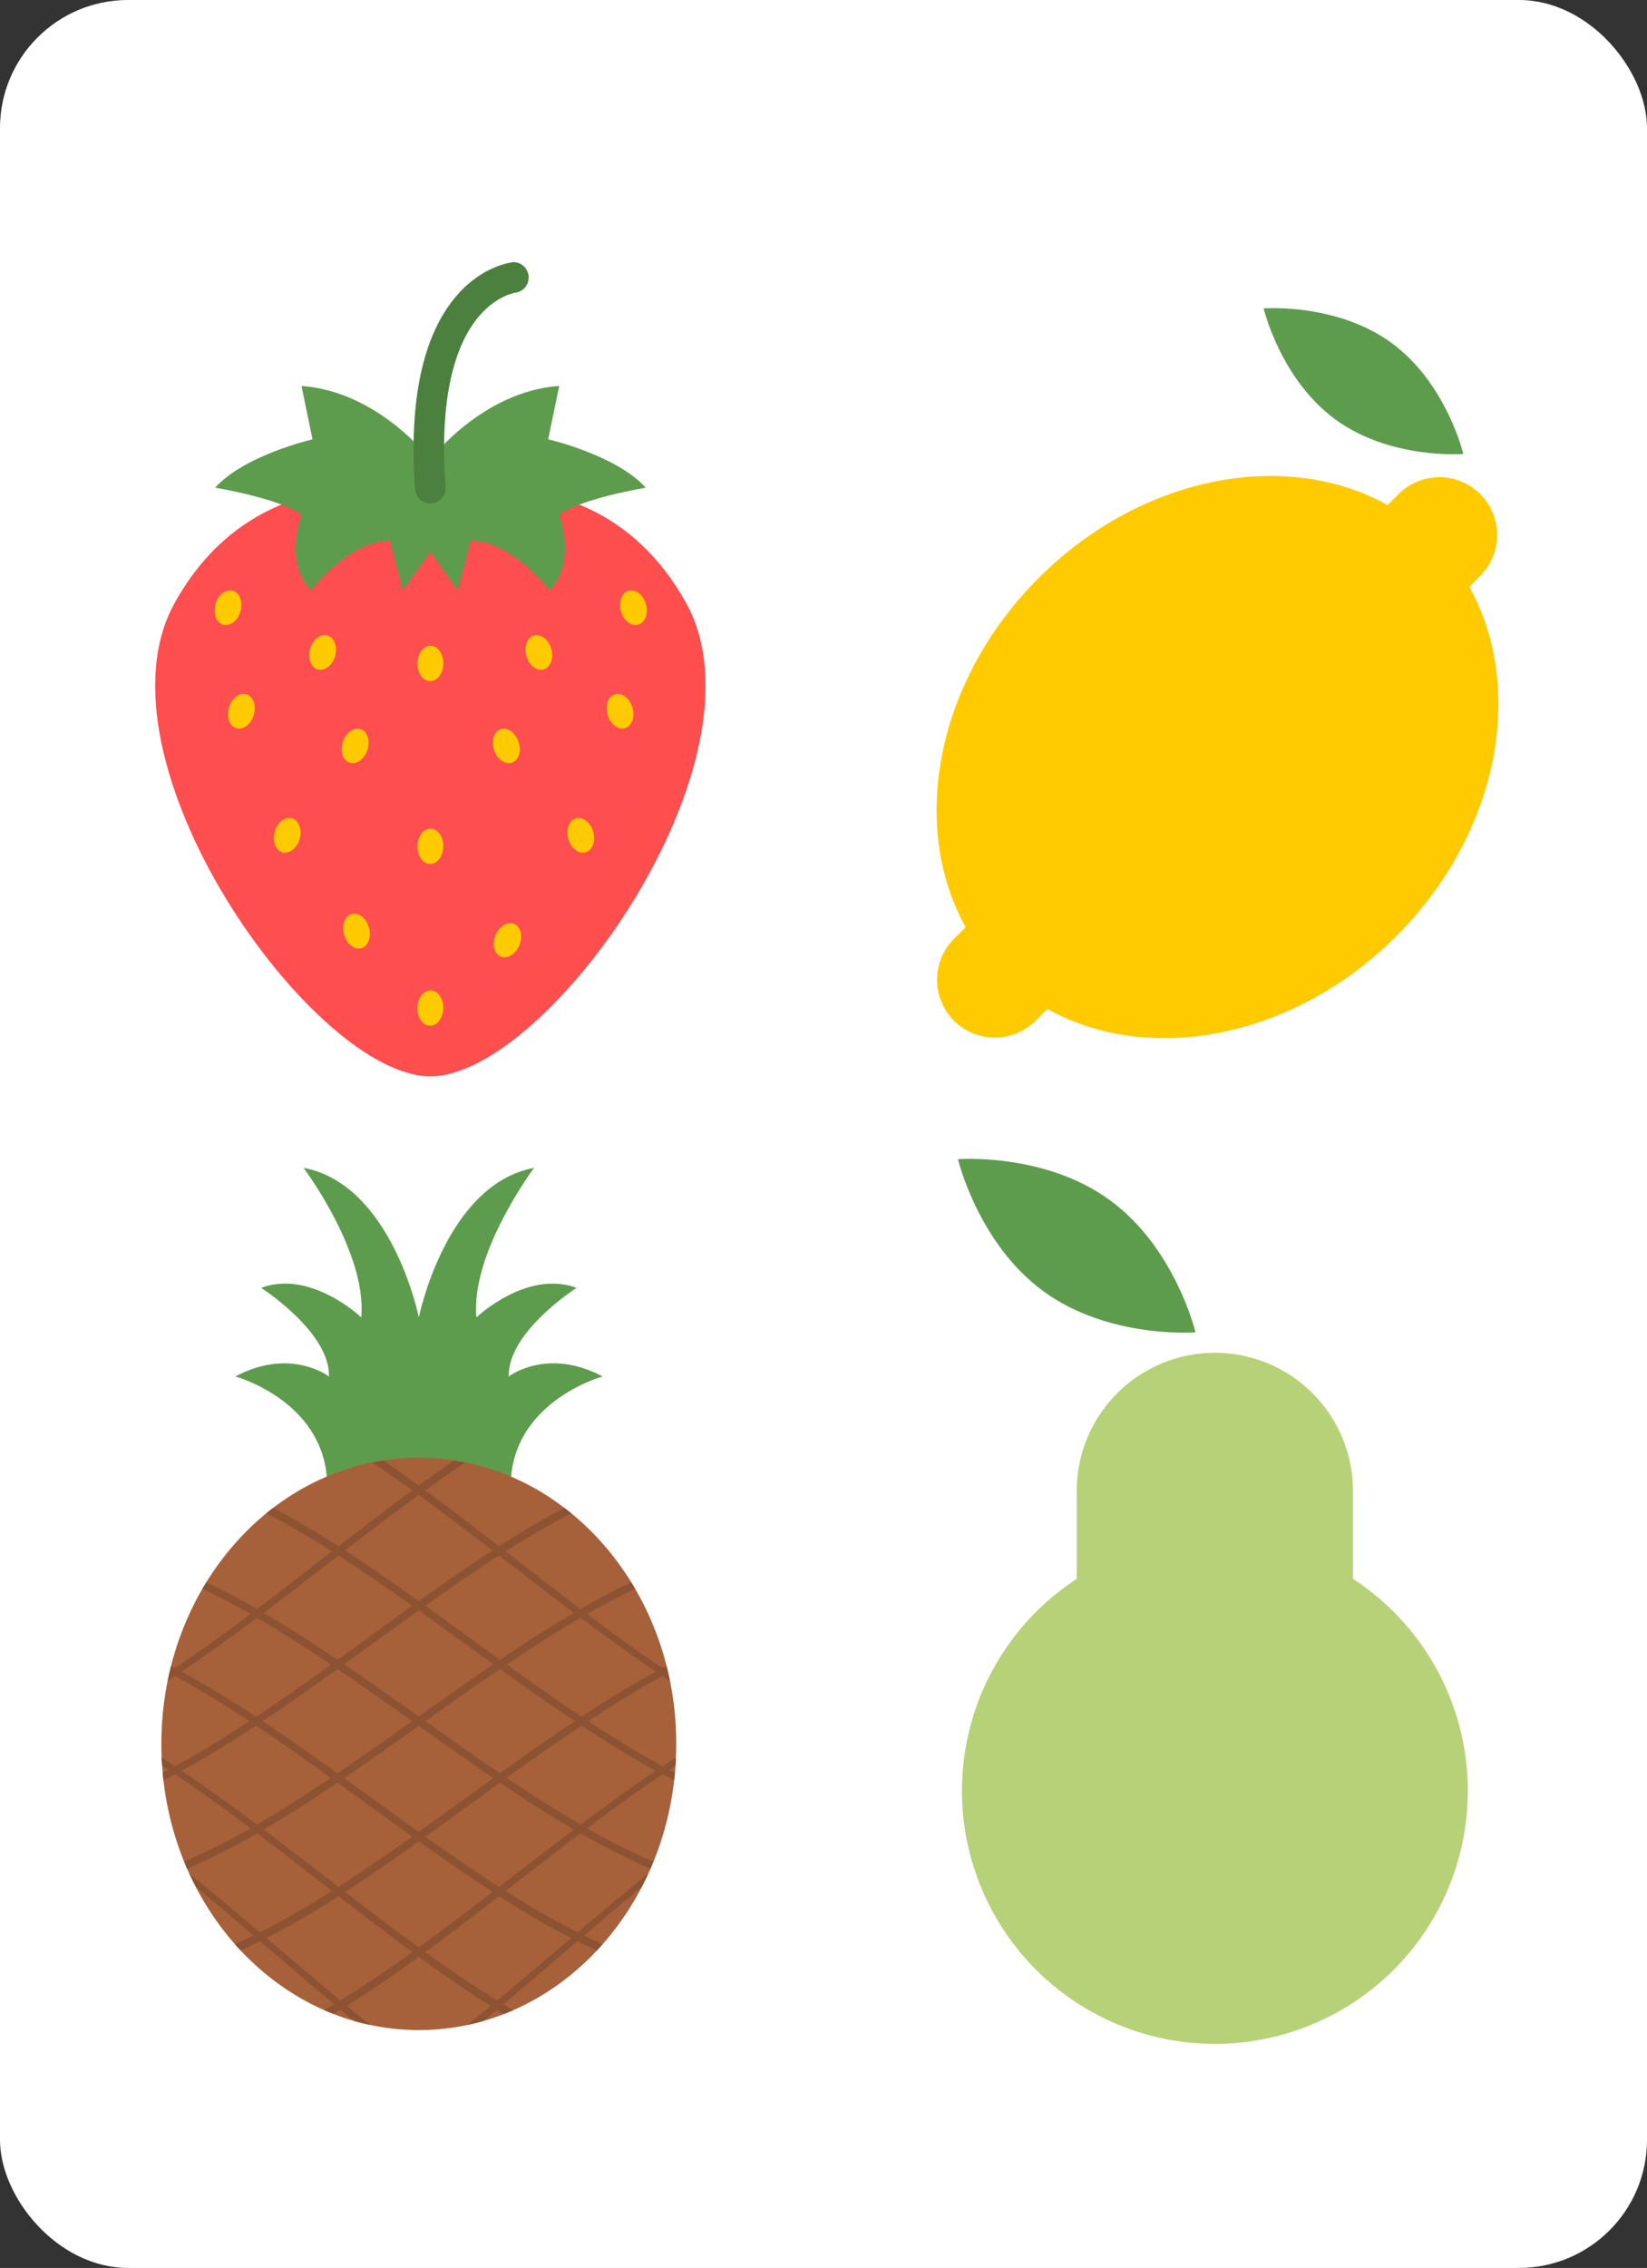 <svg xmlns="http://www.w3.org/2000/svg" viewBox="0 0 643 885"><rect x="0" y="0" width="643" height="885" fill="#333333" stroke="none"/><defs><style>.cls-1{isolation:isolate;}.cls-2{fill:#fff;}.cls-3,.cls-4{fill:#ff4e4f;}.cls-11,.cls-15,.cls-4,.cls-6,.cls-9{opacity:0.3;mix-blend-mode:multiply;}.cls-5,.cls-6{fill:#5d9c4d;}.cls-7{fill:#4c803f;}.cls-8,.cls-9{fill:#ffca00;}.cls-10,.cls-11{fill:#a6613a;}.cls-12{fill:none;}.cls-13{fill:#8c5231;}.cls-14,.cls-15{fill:#b6d177;}</style></defs><title>front_card</title><g class="cls-1"><g id="레이어_1" data-name="레이어 1"><rect class="cls-2" width="643" height="885" rx="50"/><g id="_4개" data-name="4개"><path class="cls-3" d="M267.9,235.39C234.13,174.33,168,193,168,193s-66.11-18.67-99.87,42.39S122.05,420,168,420,301.66,296.46,267.9,235.39Z"/><path class="cls-4" d="M267.9,235.39c-18.57-33.56-46.88-43-68.63-44.74,30.92,20.81,51.59,56.12,51.59,95.55,0,62.75-52.37,115.12-115.12,115.12q-2.94,0-5.85-.15C143.5,412.88,157,420,168,420,214,420,301.66,296.46,267.9,235.39Z"/><path class="cls-5" d="M252.09,190.31C240.59,177.56,214,171.45,214,171.45l4.31-20.84C188.14,152.77,168,179.35,168,179.35s-20.12-26.58-50.3-28.74L122,171.45S95.45,177.56,84,190.31c0,0,25.15,4.13,33.77,10.59,0,0-7.18,18,3.59,29.47,0,0,15.08-19.41,30.9-19.41l5,19.41L168,215.27l10.78,15.1,5-19.41c15.81,0,30.88,19.41,30.88,19.41,10.78-11.5,3.6-29.47,3.6-29.47C226.94,194.44,252.09,190.31,252.09,190.31Z"/><path class="cls-6" d="M252.09,190.31C240.59,177.56,214,171.45,214,171.45l4.31-20.84c-11.18.8-21,5-28.88,9.87A67.82,67.82,0,0,1,210.24,209a65.91,65.91,0,0,1-1.67,14.67,69,69,0,0,1,6.15,6.66c10.78-11.5,3.6-29.47,3.6-29.47C226.94,194.44,252.09,190.31,252.09,190.31Z"/><path class="cls-7" d="M168,196.45a6,6,0,0,1-5.94-5.53c-6.1-83.54,36.62-88.46,38.45-88.63a6,6,0,0,1,1.17,11.86c-1.52.19-32.91,5-27.73,75.9a6,6,0,0,1-5.51,6.39Z"/><path class="cls-8" d="M93.88,238.53c-1,3.67-4.07,6-6.75,5.25s-4-4.35-3-8,4.07-6,6.76-5.26S94.92,234.87,93.88,238.53Z"/><path class="cls-8" d="M130.82,256c-1,3.67-4.07,6-6.75,5.25s-4-4.35-3-8,4.07-6,6.75-5.26S131.86,252.35,130.82,256Z"/><path class="cls-8" d="M242.43,238.53c1,3.67,4.07,6,6.75,5.25s4-4.35,3-8-4.07-6-6.75-5.26S241.39,234.87,242.43,238.53Z"/><path class="cls-8" d="M205.49,256c1,3.67,4.07,6,6.75,5.25s4-4.35,3-8-4.07-6-6.75-5.26S204.45,252.35,205.49,256Z"/><path class="cls-8" d="M173.08,259c-.07,3.82-2.4,6.86-5.19,6.81s-5-3.19-4.92-7,2.4-6.85,5.18-6.8S173.15,255.22,173.08,259Z"/><path class="cls-8" d="M117,327.35c-1,3.66-4.07,6-6.75,5.25s-4-4.36-3-8,4.06-6,6.75-5.25S118,323.68,117,327.35Z"/><path class="cls-8" d="M221.87,327.35c1,3.66,4.07,6,6.75,5.25s4-4.36,3-8-4.07-6-6.75-5.25S220.83,323.68,221.87,327.35Z"/><path class="cls-8" d="M173.08,330.35c-.07,3.81-2.4,6.86-5.19,6.8s-5-3.18-4.92-7,2.4-6.86,5.18-6.8S173.15,326.54,173.08,330.35Z"/><path class="cls-8" d="M173.08,393.46c-.07,3.81-2.4,6.86-5.19,6.81s-5-3.19-4.92-7,2.4-6.86,5.18-6.8S173.15,389.65,173.08,393.46Z"/><path class="cls-8" d="M99.08,279c-1.09,3.65-4.15,6-6.82,5.16s-4-4.41-2.87-8.06,4.15-6,6.82-5.16S100.17,275.39,99.08,279Z"/><path class="cls-8" d="M143.43,292.72c-1.23,3.61-4.37,5.81-7,4.9s-3.79-4.56-2.56-8.16,4.37-5.8,7-4.9S144.66,289.12,143.43,292.72Z"/><path class="cls-8" d="M237.23,279c1.1,3.65,4.15,6,6.82,5.16s4-4.41,2.87-8.06-4.15-6-6.82-5.16S236.14,275.39,237.23,279Z"/><path class="cls-8" d="M192.88,292.72c1.23,3.61,4.37,5.81,7,4.9s3.79-4.56,2.56-8.16-4.37-5.8-7-4.9S191.65,289.12,192.88,292.72Z"/><path class="cls-8" d="M193.43,365c1.44-3.53,4.71-5.53,7.29-4.47s3.51,4.77,2.07,8.3-4.71,5.52-7.29,4.47S192,368.5,193.43,365Z"/><path class="cls-8" d="M144.07,362c-1-3.67-4-6-6.72-5.3s-4,4.32-3,8,4,6.05,6.7,5.31S145.08,365.7,144.07,362Z"/><path class="cls-5" d="M571.27,177.14s-28.36,2.26-49.88-13.43-28.06-43.36-28.06-43.36,28.35-2.25,49.87,13.43S571.27,177.14,571.27,177.14Z"/><path class="cls-6" d="M540.76,164.84a74.85,74.85,0,0,1-22.27-3.4c.94.78,1.9,1.54,2.9,2.27,21.52,15.69,49.88,13.43,49.88,13.43A85.12,85.12,0,0,0,565,160.77,74.76,74.76,0,0,1,540.76,164.84Z"/><path class="cls-8" d="M573.62,229l4.58-4.59a22.55,22.55,0,0,0-31.89-31.88l-4.57,4.58C502.1,175,445.58,185.47,405.49,225.57S354.92,322.18,377,361.81l-4.57,4.58a22.54,22.54,0,1,0,31.88,31.88l4.58-4.58c39.63,22.13,96.15,11.66,136.25-28.43S595.74,268.64,573.62,229Z"/><path class="cls-9" d="M443.92,386.71a146.16,146.16,0,0,1-41.51-6,43.46,43.46,0,0,1-31.9,14.18l-.88,0a23.1,23.1,0,0,0,2.84,3.46,22.54,22.54,0,0,0,31.88,0l4.58-4.58c39.63,22.13,96.15,11.66,136.25-28.43,21.9-21.91,34.94-48.72,38.68-75C561.87,346.23,506.93,386.71,443.92,386.71Z"/><path class="cls-5" d="M198.62,537.13c-.54-17.29,26.47-34.58,26.47-34.58C205.64,495.34,186,514.07,186,514.07c-2.34-25.21,22.52-58.35,22.52-58.35-34.58,6.49-45,58.35-45,58.35s-10.45-51.86-45-58.35c0,0,24.85,33.14,22.51,58.35,0,0-19.63-18.73-39.08-11.52,0,0,27,17.29,26.48,34.58,0,0-15-11.52-36.56,0,0,0,37.11,10.09,35.84,44.67h71.69c-1.27-34.58,35.84-44.67,35.84-44.67C213.56,525.61,198.62,537.13,198.62,537.13Z"/><path class="cls-6" d="M235.18,537.13c-16.47-8.78-29.06-4.18-34.12-1.49a120.81,120.81,0,0,1-33,46.16h31.24C198.07,547.22,235.18,537.13,235.18,537.13Z"/><path class="cls-10" d="M264,680.5c0,61.68-45,111.67-100.51,111.67S63,742.18,63,680.5s45-111.67,100.5-111.67S264,618.83,264,680.5Z"/><path class="cls-11" d="M248,620a115.5,115.5,0,0,1,3.25,27.08c0,64.66-54,118.62-118.62,118.62a115.72,115.72,0,0,1-41.37-7.67c18.27,21,43.89,34.12,72.27,34.12C219,792.17,264,742.18,264,680.5A120.21,120.21,0,0,0,248,620Z"/><path class="cls-12" d="M160.93,626.58c-9.67-6.86-19.27-13.49-28.79-19.61-9.69,7.46-19.44,15-29.23,22.37,9.56,5.59,19.2,11.81,28.87,18.34C141.53,640.65,151.26,633.52,160.93,626.58Z"/><path class="cls-12" d="M192.28,605c-9.68-7.43-19.28-14.74-28.79-21.64-9.5,6.9-19.11,14.21-28.78,21.64,9.51,6.18,19.12,12.86,28.78,19.76C173.16,617.85,182.76,611.17,192.28,605Z"/><path class="cls-12" d="M166,761.75c9.49,6.83,18.86,13.21,28.08,18.87,9.52-7.91,19.15-16.13,28.88-24.37-9.27-4.72-18.67-10.27-28.17-16.34C185.12,747.4,175.51,754.78,166,761.75Z"/><path class="cls-12" d="M195.2,647.68c9.68-6.53,19.32-12.75,28.87-18.34-9.78-7.36-19.53-14.91-29.22-22.37-9.52,6.12-19.13,12.75-28.79,19.61C175.73,633.52,185.46,640.65,195.2,647.68Z"/><path class="cls-12" d="M224.44,671.64c-9.72-6.48-19.48-13.36-29.22-20.36-9.7,6.58-19.42,13.46-29.15,20.36,9.73,6.9,19.45,13.78,29.15,20.36C205,685,214.72,678.12,224.44,671.64Z"/><path class="cls-12" d="M163.49,718.53c-9.66,6.9-19.27,13.58-28.78,19.75,9.67,7.44,19.28,14.75,28.78,21.65,9.51-6.9,19.11-14.21,28.79-21.65C182.77,732.11,173.16,725.43,163.49,718.53Z"/><path class="cls-12" d="M104,756.25c9.72,8.24,19.35,16.46,28.87,24.37,9.23-5.66,18.6-12,28.09-18.87-9.51-7-19.11-14.35-28.79-21.84C122.69,746,113.29,751.53,104,756.25Z"/><path class="cls-12" d="M129.2,649.55c-9.68-6.52-19.32-12.71-28.88-18.27-9.79,7.32-19.6,14.42-29.4,21,9.63,5.25,19.32,11.23,29,17.63C109.7,663.45,119.46,656.56,129.2,649.55Z"/><path class="cls-12" d="M160.93,716.7c-9.67-6.94-19.4-14.07-29.15-21.1-9.67,6.53-19.31,12.75-28.87,18.34,9.79,7.36,19.54,14.91,29.23,22.37C141.66,730.19,151.26,723.56,160.93,716.7Z"/><path class="cls-12" d="M100,673.35c-9.72,6.4-19.41,12.38-29,17.63,9.8,6.59,19.61,13.7,29.4,21,9.56-5.57,19.2-11.75,28.88-18.27C119.46,686.72,109.7,679.83,100,673.35Z"/><path class="cls-12" d="M102.54,671.64C112.27,678.12,122,685,131.77,692c9.69-6.58,19.42-13.46,29.14-20.36-9.72-6.9-19.45-13.78-29.14-20.36C122,658.28,112.27,665.16,102.54,671.64Z"/><path class="cls-12" d="M227,669.93c9.72-6.4,19.42-12.38,29-17.63-9.79-6.6-19.6-13.7-29.39-21-9.56,5.56-19.2,11.75-28.89,18.27C207.53,656.56,217.29,663.45,227,669.93Z"/><path class="cls-12" d="M192.63,649.42c-9.74-7-19.46-14.11-29.14-21-9.67,6.9-19.4,14-29.14,21,9.69,6.6,19.42,13.49,29.14,20.39C173.22,662.91,183,656,192.63,649.42Z"/><path class="cls-12" d="M197.78,693.73c9.69,6.52,19.33,12.7,28.89,18.27,9.79-7.32,19.6-14.43,29.39-21-9.62-5.25-19.32-11.23-29-17.63C217.29,679.83,207.53,686.72,197.78,693.73Z"/><path class="cls-12" d="M166.06,716.7c9.66,6.86,19.27,13.49,28.79,19.61,9.69-7.46,19.44-15,29.22-22.37-9.55-5.59-19.19-11.81-28.87-18.34C185.46,702.63,175.73,709.76,166.06,716.7Z"/><path class="cls-12" d="M192.63,693.85c-9.68-6.59-19.41-13.48-29.14-20.38-9.72,6.9-19.45,13.79-29.14,20.38,9.74,7,19.47,14.12,29.14,21C173.17,708,182.89,700.87,192.63,693.85Z"/><path class="cls-13" d="M263.87,685.85c-1.73,1.12-3.47,2.24-5.21,3.39C249,684,239.33,678,229.6,671.64c9.73-6.4,19.43-12.37,29.06-17.6l2.86,1.85c-.4-1.95-.84-3.87-1.32-5.78l-1.58.81c-9.81-6.61-19.62-13.74-29.42-21.1q9.44-5.39,18.76-9.81c-.51-.86-1-1.72-1.53-2.57q-9.84,4.66-19.83,10.43c-9.78-7.4-19.54-15-29.23-22.51,8.64-5.48,17.2-10.47,25.65-14.83-.88-.72-1.78-1.42-2.68-2.11-8.41,4.41-16.93,9.44-25.54,15-9.68-7.49-19.29-14.87-28.79-21.85q7.86-5.65,15.62-10.84c-1.43-.29-2.86-.55-4.31-.77-4.58,3.13-9.19,6.4-13.83,9.77-4.64-3.37-9.25-6.64-13.83-9.77-1.44.22-2.87.48-4.3.77q7.75,5.18,15.62,10.84c-9.51,7-19.11,14.36-28.79,21.85-8.61-5.51-17.13-10.54-25.54-15-.91.69-1.8,1.39-2.68,2.11,8.45,4.36,17,9.35,25.65,14.83-9.69,7.51-19.45,15.11-29.24,22.51q-10-5.75-19.83-10.43c-.52.85-1,1.71-1.52,2.57q9.31,4.43,18.76,9.81c-9.8,7.36-19.61,14.49-29.42,21.1l-1.58-.81c-.48,1.91-.93,3.83-1.32,5.78,1-.62,1.9-1.22,2.85-1.85,9.64,5.23,19.34,11.2,29.06,17.6C87.66,678,78,684,68.32,689.24c-1.73-1.15-3.47-2.27-5.21-3.39,0,1.06.13,2.11.2,3.16l2.46,1.6c-.76.41-1.52.78-2.27,1.17.09,1,.22,1.94.33,2.92,1.51-.77,3-1.54,4.54-2.34C78.18,699,88,706.1,97.79,713.46a260.12,260.12,0,0,1-25.88,13c.37.91.74,1.84,1.13,2.74a257.92,257.92,0,0,0,27.34-13.81c9.79,7.4,19.55,15,29.24,22.51a324.61,324.61,0,0,1-28.18,16.14c-9.1-7.7-18.27-15.39-27.48-22.84q1.2,2.58,2.5,5.09c7.54,6.22,15.06,12.59,22.53,19-2.44,1.18-4.86,2.3-7.28,3.36.73.83,1.47,1.63,2.23,2.43q3.8-1.69,7.63-3.58c9.72,8.31,19.36,16.62,28.88,24.62-1.29.78-2.57,1.53-3.85,2.27,1.19.52,2.38,1,3.59,1.49.93-.55,1.85-1.07,2.78-1.64,1.77,1.48,3.53,2.94,5.3,4.4,2.06.59,4.15,1.09,6.25,1.53-3-2.44-6.05-4.91-9.11-7.44,9.23-5.75,18.6-12.22,28.08-19.12,9.48,6.9,18.86,13.37,28.09,19.12-3.06,2.53-6.09,5-9.11,7.44,2.1-.44,4.19-.94,6.25-1.53l5.3-4.4c.93.57,1.85,1.09,2.77,1.64,1.21-.47,2.41-1,3.59-1.49-1.28-.74-2.56-1.49-3.85-2.27,9.53-8,19.17-16.31,28.89-24.62q3.84,1.89,7.63,3.58c.75-.8,1.49-1.6,2.22-2.43q-3.61-1.59-7.27-3.36c7.47-6.37,15-12.74,22.53-19q1.31-2.5,2.49-5.09c-9.21,7.45-18.37,15.14-27.47,22.84a323.13,323.13,0,0,1-28.18-16.14c9.69-7.51,19.45-15.11,29.23-22.51a259.84,259.84,0,0,0,27.34,13.81c.4-.9.76-1.83,1.14-2.74a260.12,260.12,0,0,1-25.88-13c9.79-7.36,19.61-14.49,29.42-21.1,1.51.8,3,1.57,4.54,2.34.11-1,.24-1.94.33-2.92-.76-.39-1.52-.76-2.27-1.17l2.46-1.6C263.74,688,263.83,686.91,263.87,685.85Zm-37.2-54.57c9.79,7.32,19.6,14.42,29.39,21-9.62,5.25-19.32,11.23-29,17.63-9.73-6.48-19.49-13.37-29.24-20.38C207.47,643,217.11,636.84,226.67,631.28Zm-65.76,40.36c-9.72,6.9-19.45,13.78-29.14,20.36-9.74-7-19.5-13.88-29.23-20.36,9.73-6.48,19.49-13.36,29.23-20.36C141.46,657.86,151.19,664.74,160.91,671.64Zm-26.56-22.22c9.74-7,19.47-14.11,29.14-21,9.68,6.9,19.4,14,29.14,21-9.68,6.6-19.41,13.49-29.14,20.39C153.77,662.91,144,656,134.35,649.42Zm29.14,24.05c9.73,6.9,19.46,13.79,29.14,20.38-9.74,7-19.46,14.12-29.14,21-9.67-6.9-19.4-14-29.14-21C144,687.26,153.77,680.37,163.49,673.47Zm2.58-1.83c9.73-6.9,19.45-13.78,29.15-20.36,9.74,7,19.5,13.88,29.22,20.36C214.72,678.12,205,685,195.22,692,185.52,685.42,175.8,678.54,166.07,671.64ZM194.85,607c9.69,7.46,19.44,15,29.22,22.37-9.55,5.59-19.19,11.81-28.87,18.34-9.74-7-19.47-14.16-29.14-21.1C175.72,619.72,185.33,613.09,194.85,607Zm-31.36-23.62c9.51,6.9,19.11,14.21,28.79,21.64-9.52,6.18-19.12,12.86-28.79,19.76-9.66-6.9-19.27-13.58-28.78-19.76C144.38,597.56,154,590.25,163.49,583.35ZM132.14,607c9.52,6.12,19.12,12.75,28.79,19.61-9.67,6.94-19.4,14.07-29.15,21.1-9.67-6.53-19.31-12.75-28.87-18.34C112.7,622,122.45,614.43,132.14,607ZM70.92,652.3c9.8-6.6,19.61-13.7,29.4-21,9.56,5.56,19.2,11.75,28.88,18.27-9.74,7-19.5,13.9-29.24,20.38C90.24,663.53,80.55,657.55,70.92,652.3Zm29.4,59.7c-9.79-7.32-19.6-14.43-29.4-21,9.63-5.25,19.32-11.23,29-17.63,9.74,6.48,19.5,13.37,29.24,20.38C119.52,700.25,109.88,706.43,100.32,712Zm2.59,1.94c9.56-5.59,19.2-11.81,28.87-18.34,9.75,7,19.48,14.16,29.15,21.1-9.67,6.86-19.27,13.49-28.79,19.61C122.45,728.85,112.7,721.3,102.91,713.94Zm30,66.68c-9.52-7.91-19.15-16.13-28.87-24.37,9.27-4.72,18.67-10.27,28.17-16.34,9.68,7.49,19.28,14.87,28.79,21.84C151.49,768.58,142.12,775,132.89,780.62Zm1.82-42.34c9.51-6.17,19.12-12.85,28.78-19.75,9.67,6.9,19.28,13.58,28.79,19.75C182.6,745.72,173,753,163.49,759.93,154,753,144.38,745.72,134.71,738.28Zm88.26,18c-9.73,8.24-19.36,16.46-28.88,24.37-9.22-5.66-18.59-12-28.08-18.87,9.5-7,19.11-14.35,28.79-21.84C204.3,746,213.7,751.53,223,756.25Zm-28.12-19.94c-9.52-6.12-19.13-12.75-28.79-19.61,9.67-6.94,19.4-14.07,29.14-21.1,9.68,6.53,19.32,12.75,28.87,18.34C214.29,721.3,204.54,728.85,194.85,736.31ZM226.67,712c-9.56-5.57-19.2-11.75-28.89-18.27,9.75-7,19.51-13.9,29.24-20.38,9.72,6.4,19.42,12.38,29,17.63C246.27,697.57,236.46,704.68,226.67,712Z"/><path class="cls-14" d="M528.21,616.11v-34.3a53.92,53.92,0,1,0-107.84,0v34.3a98.73,98.73,0,1,0,107.84,0Z"/><path class="cls-15" d="M533.73,620a102.52,102.52,0,0,1,13,49.85c0,56.93-47.5,104.44-104.43,104.44a102.25,102.25,0,0,1-40.2-8.25A98.69,98.69,0,1,0,533.73,620Z"/><path class="cls-5" d="M466.71,519.88s-33.72,2.68-59.32-16S374,452.34,374,452.34s33.72-2.68,59.31,16S466.71,519.88,466.71,519.88Z"/><path class="cls-6" d="M450.64,505a103.32,103.32,0,0,1-62-20.88,79.68,79.68,0,0,0,18.78,19.8c25.6,18.65,59.32,16,59.32,16a96.65,96.65,0,0,0-5.53-15.44A102,102,0,0,1,450.64,505Z"/></g></g></g></svg>